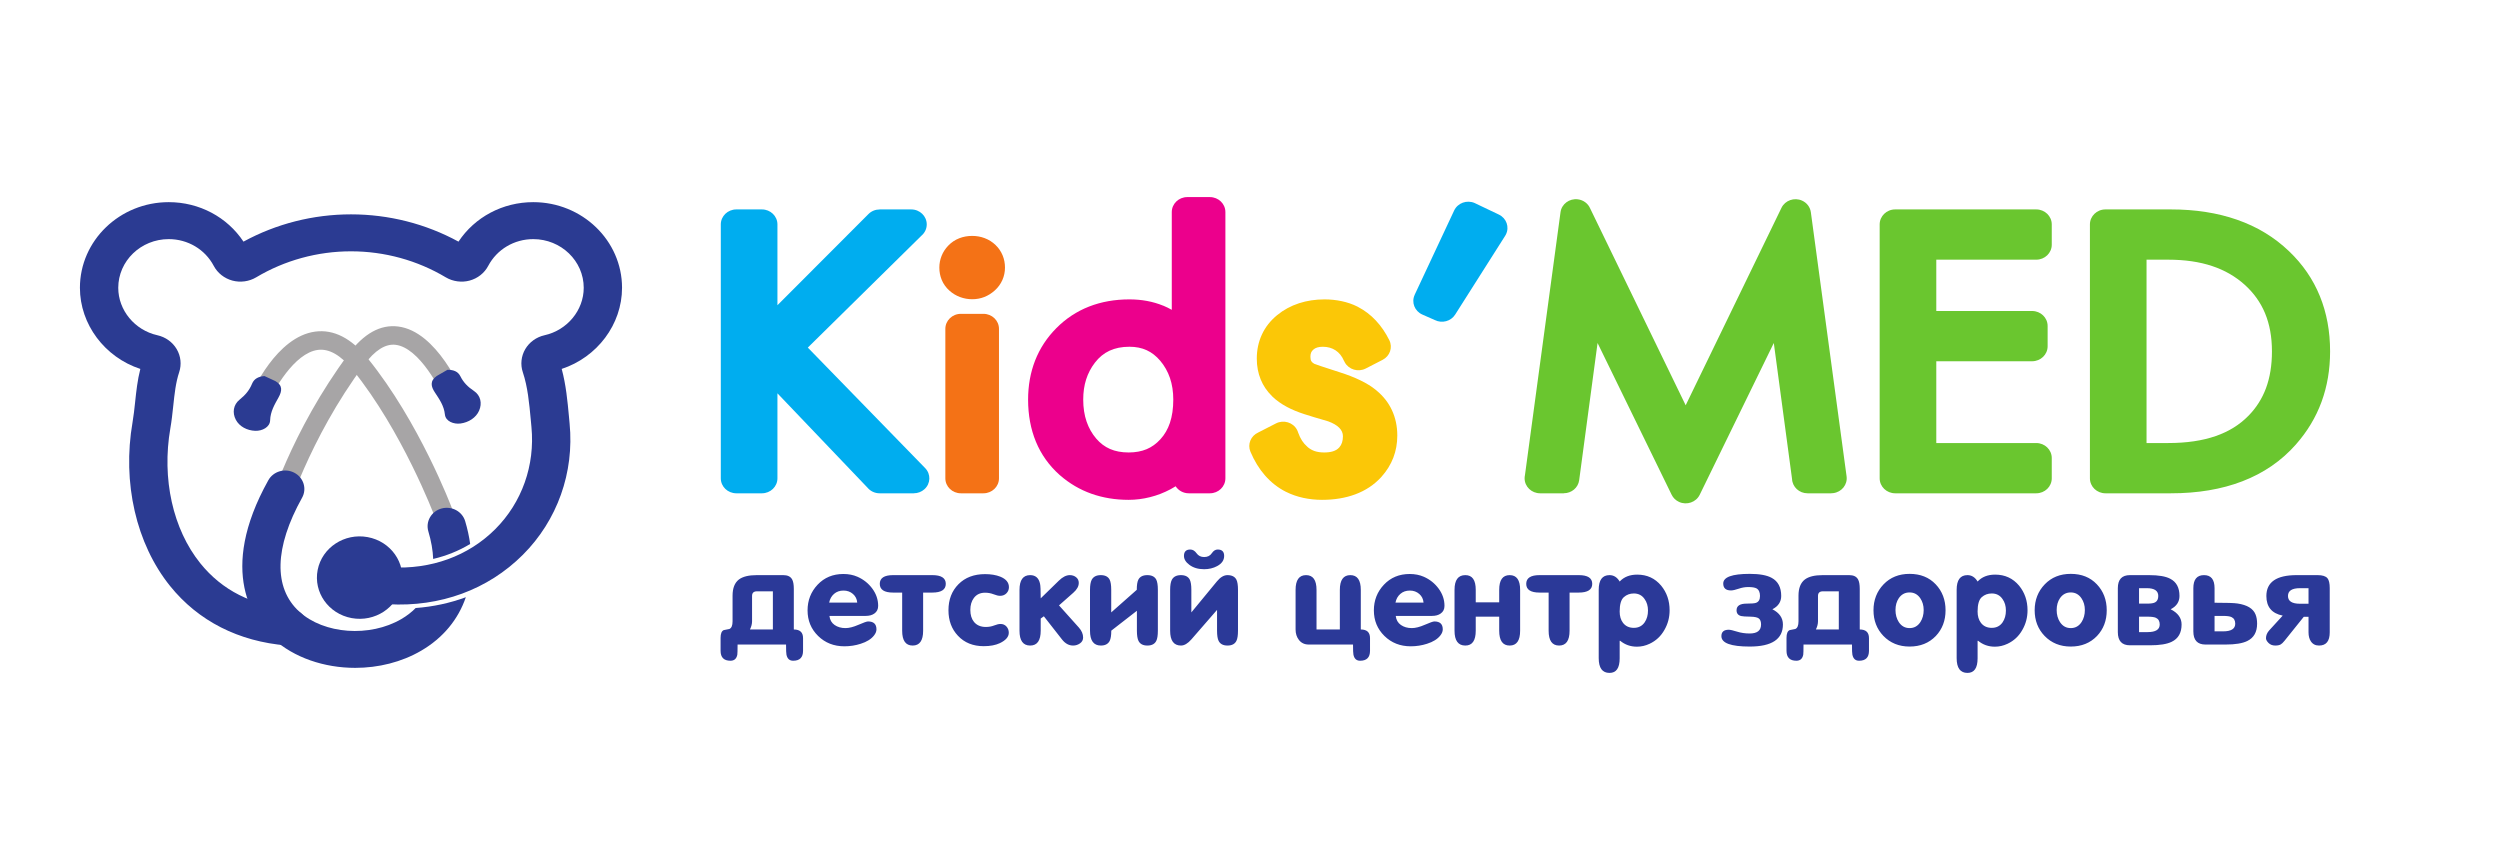 <svg width="159" height="55" viewBox="0 0 159 55" fill="none" xmlns="http://www.w3.org/2000/svg">
<g clip-path="url(#clip0_56_556)">
<mask id="mask0_56_556" style="mask-type:luminance" maskUnits="userSpaceOnUse" x="-55" y="-76" width="305" height="208">
<path d="M-55 -76H249.023V131.332H-55V-76Z" fill="white"/>
</mask>
<g mask="url(#mask0_56_556)">
<path d="M144.496 22.347C144.496 21.434 144.35 20.626 144.056 19.92C143.768 19.229 143.334 18.624 142.756 18.105C142.169 17.579 141.483 17.184 140.696 16.922C139.887 16.651 138.955 16.516 137.901 16.516H136.52V28.177H137.901C139.067 28.177 140.077 28.028 140.932 27.729C141.754 27.442 142.442 27.015 142.996 26.448C143 26.445 143.003 26.442 143.006 26.439C143.499 25.936 143.869 25.353 144.116 24.691C144.369 24.01 144.496 23.228 144.496 22.347ZM116.467 31.374H114.96C114.428 31.374 113.995 30.969 113.974 30.461L112.814 21.814L108.101 31.469C107.868 31.944 107.281 32.147 106.789 31.923C106.573 31.825 106.411 31.66 106.317 31.467L101.605 21.814L100.435 30.541C100.372 31.021 99.948 31.371 99.459 31.37V31.374H97.952C97.407 31.374 96.965 30.948 96.965 30.422C96.965 30.353 96.972 30.285 96.987 30.22L99.249 13.495C99.319 12.975 99.813 12.609 100.352 12.677C100.71 12.722 100.999 12.948 101.13 13.247L107.209 25.776L113.303 13.216C113.533 12.742 114.119 12.537 114.611 12.759C114.927 12.901 115.128 13.185 115.17 13.495L115.17 13.495L117.443 30.299C117.513 30.819 117.133 31.295 116.594 31.363C116.552 31.368 116.509 31.371 116.467 31.371V31.374ZM129.504 31.374H120.534C119.989 31.374 119.547 30.948 119.547 30.422V14.272C119.547 13.746 119.989 13.319 120.534 13.319H129.504C130.05 13.319 130.492 13.746 130.492 14.272V15.564C130.492 16.09 130.05 16.516 129.504 16.516H123.148V19.779H129.241C129.787 19.779 130.229 20.206 130.229 20.732V22.024C130.229 22.55 129.787 22.976 129.241 22.976H123.148V28.177H129.504C130.05 28.177 130.492 28.604 130.492 29.13V30.422C130.492 30.948 130.05 31.374 129.504 31.374ZM148.194 22.347C148.194 24.653 147.469 26.626 146.02 28.267L146.021 28.267C145.102 29.309 143.966 30.09 142.611 30.611C141.289 31.12 139.774 31.374 138.069 31.374H133.906C133.361 31.374 132.919 30.948 132.919 30.422V14.272C132.919 13.746 133.361 13.319 133.906 13.319H138.069C139.622 13.319 141.023 13.537 142.273 13.973C143.545 14.416 144.647 15.083 145.58 15.975C146.452 16.807 147.107 17.76 147.544 18.834C147.977 19.898 148.194 21.068 148.194 22.347Z" fill="#6AC62F"/>
<path d="M95.731 14.993L92.549 20.007C92.278 20.436 91.712 20.584 91.256 20.356L90.462 20.006C89.97 19.789 89.752 19.229 89.974 18.753L89.972 18.752L92.484 13.388C92.708 12.91 93.291 12.697 93.788 12.912C93.811 12.922 93.834 12.933 93.856 12.945L95.326 13.646C95.814 13.878 96.014 14.448 95.773 14.918C95.76 14.944 95.746 14.969 95.731 14.993Z" fill="#00ADEF"/>
<path d="M88.868 27.7C88.868 28.702 88.532 29.578 87.859 30.328C87.852 30.337 87.844 30.345 87.836 30.354C87.389 30.837 86.843 31.2 86.196 31.44C85.57 31.673 84.864 31.79 84.077 31.79C83.673 31.79 83.28 31.748 82.896 31.666C82.505 31.581 82.143 31.456 81.808 31.289L81.805 31.288L81.804 31.289C81.293 31.033 80.843 30.683 80.455 30.24C80.082 29.815 79.773 29.31 79.527 28.726C79.329 28.255 79.55 27.721 80.021 27.508L81.154 26.928C81.636 26.683 82.232 26.861 82.485 27.326C82.518 27.386 82.543 27.448 82.562 27.511C82.63 27.705 82.713 27.878 82.811 28.03C82.906 28.176 83.019 28.304 83.15 28.416C83.168 28.431 83.185 28.446 83.201 28.462C83.326 28.561 83.461 28.636 83.608 28.687C83.781 28.747 83.985 28.777 84.221 28.777C84.66 28.777 84.972 28.677 85.159 28.474C85.166 28.466 85.173 28.459 85.181 28.451C85.334 28.28 85.41 28.045 85.41 27.745C85.41 27.343 85.098 27.027 84.474 26.797C83.933 26.638 83.631 26.55 83.569 26.531C83.396 26.479 83.192 26.415 82.955 26.339C82.533 26.203 82.161 26.049 81.841 25.876C81.482 25.683 81.182 25.469 80.939 25.235C80.923 25.22 80.908 25.204 80.893 25.188C80.58 24.881 80.343 24.53 80.181 24.135C80.015 23.73 79.932 23.287 79.932 22.808C79.932 22.255 80.04 21.745 80.257 21.277C80.476 20.803 80.8 20.392 81.228 20.041C81.637 19.706 82.101 19.455 82.62 19.286C83.123 19.123 83.665 19.041 84.245 19.041C84.615 19.041 84.977 19.079 85.33 19.154C85.688 19.23 86.019 19.344 86.323 19.495C86.344 19.506 86.365 19.517 86.386 19.53C86.801 19.748 87.173 20.032 87.503 20.384C87.835 20.737 88.121 21.155 88.361 21.638C88.589 22.098 88.399 22.646 87.937 22.884L86.86 23.438C86.381 23.684 85.785 23.509 85.529 23.047C85.515 23.021 85.502 22.994 85.49 22.968L85.487 22.969C85.415 22.802 85.333 22.663 85.243 22.554C85.155 22.446 85.052 22.354 84.937 22.278C84.826 22.206 84.703 22.149 84.567 22.111C84.435 22.073 84.287 22.054 84.125 22.054C83.859 22.054 83.659 22.115 83.524 22.239C83.461 22.297 83.415 22.358 83.388 22.422C83.357 22.493 83.342 22.583 83.342 22.693C83.342 22.813 83.362 22.906 83.4 22.972C83.435 23.032 83.497 23.087 83.586 23.137C83.626 23.154 83.76 23.201 83.986 23.279C84.287 23.382 84.698 23.516 85.219 23.681C85.695 23.831 86.123 23.998 86.502 24.181C86.905 24.375 87.243 24.584 87.516 24.809C87.529 24.82 87.542 24.831 87.554 24.843C87.983 25.198 88.308 25.614 88.528 26.09C88.755 26.579 88.868 27.115 88.868 27.7Z" fill="#FBC707"/>
<path d="M74.621 25.415C74.621 24.909 74.549 24.448 74.408 24.035C74.269 23.631 74.064 23.268 73.792 22.946C73.536 22.643 73.248 22.418 72.927 22.272C72.609 22.126 72.242 22.053 71.829 22.053C71.342 22.053 70.918 22.139 70.556 22.309C70.201 22.475 69.894 22.729 69.633 23.07C69.386 23.393 69.202 23.745 69.08 24.126C68.955 24.514 68.893 24.944 68.893 25.415C68.893 25.93 68.964 26.395 69.106 26.811C69.245 27.216 69.449 27.577 69.718 27.893C69.97 28.189 70.262 28.409 70.595 28.554C70.935 28.703 71.33 28.777 71.781 28.777C72.214 28.777 72.596 28.707 72.927 28.568C73.251 28.432 73.543 28.221 73.803 27.936C74.07 27.645 74.27 27.299 74.405 26.901C74.549 26.475 74.621 25.98 74.621 25.415ZM76.948 31.374H75.608C75.255 31.374 74.946 31.196 74.771 30.927C74.665 30.994 74.556 31.057 74.444 31.117C74.03 31.337 73.599 31.504 73.149 31.617C72.696 31.732 72.24 31.79 71.781 31.79C70.933 31.79 70.144 31.66 69.414 31.401C68.681 31.141 68.014 30.749 67.413 30.225C67.406 30.219 67.399 30.212 67.391 30.206C66.723 29.611 66.221 28.907 65.885 28.095C65.553 27.293 65.387 26.399 65.387 25.415C65.387 24.52 65.536 23.692 65.832 22.932C66.133 22.163 66.582 21.477 67.18 20.873C67.785 20.262 68.482 19.803 69.27 19.495C70.047 19.193 70.9 19.041 71.829 19.041C72.61 19.041 73.327 19.175 73.981 19.442L73.987 19.445L73.988 19.442C74.174 19.52 74.353 19.607 74.525 19.705V13.488C74.525 12.961 74.967 12.535 75.512 12.535H76.948C77.493 12.535 77.935 12.961 77.935 13.488V30.422C77.935 30.948 77.493 31.374 76.948 31.374Z" fill="#EC008C"/>
<path d="M62.547 31.374H61.112C60.567 31.374 60.124 30.948 60.124 30.422V20.913C60.124 20.387 60.567 19.96 61.112 19.96H62.547C63.093 19.96 63.535 20.387 63.535 20.913V30.422C63.535 30.948 63.093 31.374 62.547 31.374ZM63.917 17.017C63.917 17.294 63.862 17.557 63.753 17.806C63.64 18.062 63.478 18.284 63.266 18.474C62.852 18.846 62.373 19.031 61.83 19.031C61.564 19.031 61.307 18.985 61.057 18.892C60.809 18.8 60.585 18.664 60.385 18.486C60.167 18.291 60.004 18.065 59.896 17.806C59.793 17.56 59.742 17.297 59.742 17.017C59.742 16.762 59.79 16.513 59.886 16.272C59.981 16.033 60.122 15.817 60.307 15.624C60.509 15.413 60.744 15.256 61.012 15.152C61.266 15.053 61.539 15.004 61.83 15.004C62.111 15.004 62.376 15.051 62.625 15.146C62.888 15.245 63.119 15.391 63.317 15.583C63.516 15.774 63.667 15.996 63.77 16.25C63.868 16.49 63.917 16.746 63.917 17.017Z" fill="#F47216"/>
<path d="M58.121 31.374H55.944C55.635 31.374 55.358 31.236 55.178 31.021L49.445 25.015V30.422C49.445 30.948 49.003 31.374 48.457 31.374H46.831C46.285 31.374 45.843 30.948 45.843 30.422V14.272C45.843 13.746 46.285 13.319 46.831 13.319H48.457C49.003 13.319 49.445 13.746 49.445 14.272V19.412L55.235 13.613C55.428 13.419 55.686 13.322 55.944 13.322V13.319H57.954C58.499 13.319 58.941 13.746 58.941 14.272C58.941 14.557 58.811 14.813 58.606 14.987L51.377 22.107L58.839 29.77C59.212 30.153 59.193 30.754 58.796 31.113C58.606 31.286 58.363 31.372 58.121 31.372V31.374Z" fill="#00ADEF"/>
<path d="M47.697 40.035H49.155V37.608H48.142C47.935 37.608 47.831 37.706 47.831 37.903V39.516C47.831 39.681 47.786 39.854 47.697 40.035ZM49.993 40.993H46.91C46.91 41.365 46.904 41.581 46.893 41.64C46.842 41.895 46.698 42.023 46.457 42.023C46.038 42.023 45.829 41.812 45.829 41.392V40.57C45.829 40.298 45.895 40.133 46.03 40.075C46.147 40.048 46.267 40.024 46.39 40.003C46.524 39.944 46.591 39.782 46.591 39.516V37.887C46.591 37.408 46.725 37.065 46.993 36.857C47.239 36.671 47.619 36.578 48.133 36.578H49.817C50.091 36.578 50.278 36.668 50.379 36.849C50.451 36.977 50.487 37.179 50.487 37.456V40.035C50.878 40.035 51.074 40.218 51.074 40.585V41.392C51.074 41.812 50.864 42.023 50.445 42.023C50.211 42.023 50.068 41.892 50.018 41.632C50.001 41.562 49.993 41.349 49.993 40.993ZM52.752 39.172C52.78 39.423 52.888 39.614 53.078 39.747C53.268 39.88 53.5 39.947 53.773 39.947C54.002 39.947 54.279 39.877 54.603 39.735C54.927 39.594 55.128 39.524 55.206 39.524C55.564 39.524 55.743 39.691 55.743 40.027C55.743 40.154 55.692 40.282 55.592 40.41C55.413 40.644 55.128 40.822 54.737 40.945C54.408 41.051 54.064 41.105 53.707 41.105C53.036 41.105 52.478 40.885 52.031 40.446C51.584 40.007 51.361 39.465 51.361 38.821C51.361 38.182 51.575 37.637 52.001 37.185C52.429 36.732 52.975 36.506 53.64 36.506C53.969 36.506 54.268 36.564 54.536 36.682C54.921 36.852 55.237 37.105 55.483 37.44C55.728 37.775 55.851 38.14 55.851 38.533C55.851 38.747 55.77 38.909 55.609 39.021C55.469 39.122 55.284 39.172 55.055 39.172H52.752ZM52.735 38.326H54.519C54.503 38.103 54.412 37.919 54.247 37.775C54.083 37.631 53.882 37.56 53.648 37.56C53.408 37.56 53.206 37.63 53.045 37.771C52.883 37.912 52.78 38.097 52.735 38.326ZM57.378 37.688H56.8C56.237 37.688 55.954 37.502 55.954 37.133C55.954 36.763 56.237 36.578 56.8 36.578H59.297C59.867 36.578 60.152 36.763 60.152 37.133C60.152 37.502 59.865 37.688 59.292 37.688H58.711V40.114C58.711 40.742 58.489 41.057 58.045 41.057C57.6 41.057 57.378 40.742 57.378 40.114V37.688ZM60.322 38.813C60.322 38.137 60.534 37.585 60.958 37.157C61.383 36.728 61.947 36.514 62.651 36.514C63.02 36.514 63.34 36.567 63.614 36.674C63.983 36.822 64.168 37.046 64.168 37.344C64.168 37.499 64.114 37.629 64.008 37.736C63.902 37.842 63.768 37.895 63.606 37.895C63.5 37.895 63.361 37.862 63.191 37.795C63.021 37.729 62.841 37.696 62.651 37.696C62.344 37.696 62.106 37.807 61.938 38.031C61.788 38.233 61.713 38.486 61.713 38.789C61.713 39.109 61.791 39.364 61.947 39.555C62.126 39.769 62.377 39.875 62.701 39.875C62.891 39.875 63.067 39.843 63.229 39.779C63.391 39.716 63.525 39.684 63.631 39.684C63.787 39.684 63.915 39.738 64.012 39.847C64.11 39.956 64.159 40.088 64.159 40.242C64.159 40.503 63.969 40.724 63.589 40.905C63.316 41.033 62.975 41.097 62.567 41.097C61.886 41.097 61.338 40.876 60.925 40.434C60.523 40.008 60.322 39.468 60.322 38.813ZM66.39 39.196L66.189 39.34V40.11C66.189 40.741 65.965 41.057 65.518 41.057C65.066 41.057 64.84 40.742 64.84 40.113V37.521C64.84 36.892 65.066 36.578 65.518 36.578C65.859 36.578 66.069 36.761 66.147 37.129C66.175 37.24 66.189 37.549 66.189 38.055L67.345 36.928C67.585 36.694 67.817 36.578 68.04 36.578C68.197 36.578 68.331 36.623 68.443 36.714C68.554 36.804 68.61 36.924 68.61 37.073C68.61 37.286 68.496 37.493 68.266 37.696L67.353 38.502L68.619 39.915C68.797 40.117 68.886 40.328 68.886 40.546C68.886 40.7 68.821 40.824 68.69 40.917C68.558 41.01 68.412 41.057 68.25 41.057C67.982 41.057 67.747 40.929 67.546 40.672L66.39 39.196ZM70.674 38.949L72.299 37.512C72.299 37.214 72.332 36.998 72.4 36.865C72.5 36.674 72.69 36.578 72.969 36.578C73.249 36.578 73.439 36.674 73.539 36.865C73.606 37 73.64 37.215 73.64 37.513V40.113C73.64 40.411 73.606 40.627 73.539 40.761C73.44 40.958 73.251 41.057 72.973 41.057C72.695 41.057 72.507 40.958 72.408 40.76C72.341 40.627 72.307 40.41 72.307 40.11V38.845L70.678 40.11C70.678 40.405 70.644 40.622 70.577 40.76C70.475 40.958 70.288 41.057 70.013 41.057C69.553 41.057 69.324 40.742 69.324 40.113V37.513C69.324 37.226 69.361 37.013 69.433 36.873C69.54 36.676 69.732 36.578 70.011 36.578C70.285 36.578 70.473 36.674 70.573 36.865C70.64 36.998 70.674 37.214 70.674 37.512V38.949ZM74.421 40.113V37.513C74.421 37.226 74.457 37.013 74.53 36.873C74.636 36.676 74.829 36.578 75.108 36.578C75.381 36.578 75.569 36.674 75.669 36.865C75.736 36.998 75.77 37.214 75.77 37.512V38.949L77.395 36.977C77.613 36.711 77.837 36.578 78.066 36.578C78.345 36.578 78.535 36.674 78.635 36.865C78.703 37 78.736 37.215 78.736 37.513V40.113C78.736 40.411 78.703 40.627 78.635 40.761C78.536 40.958 78.348 41.057 78.07 41.057C77.792 41.057 77.603 40.958 77.504 40.76C77.437 40.627 77.404 40.41 77.404 40.11V38.789L75.774 40.664C75.544 40.926 75.323 41.057 75.109 41.057C74.65 41.057 74.421 40.742 74.421 40.113ZM76.582 36.202C76.203 36.202 75.89 36.109 75.644 35.923C75.415 35.753 75.3 35.564 75.3 35.356C75.3 35.085 75.434 34.949 75.703 34.949C75.854 34.949 75.987 35.029 76.101 35.188C76.215 35.348 76.376 35.428 76.582 35.428C76.8 35.428 76.962 35.348 77.068 35.188C77.175 35.029 77.3 34.949 77.445 34.949C77.719 34.949 77.856 35.085 77.856 35.356C77.856 35.628 77.708 35.843 77.412 36.003C77.166 36.136 76.89 36.202 76.582 36.202ZM83.731 40.035H85.214V37.52C85.214 36.892 85.436 36.578 85.881 36.578C86.325 36.578 86.547 36.892 86.547 37.52V40.035C86.938 40.035 87.133 40.218 87.133 40.585V41.392C87.133 41.812 86.924 42.023 86.504 42.023C86.27 42.023 86.128 41.892 86.078 41.632C86.061 41.562 86.052 41.349 86.052 40.993H83.237C82.969 40.993 82.76 40.894 82.609 40.697C82.469 40.516 82.399 40.296 82.399 40.035V37.52C82.399 36.892 82.621 36.578 83.065 36.578C83.51 36.578 83.731 36.892 83.731 37.52V40.035ZM88.769 39.172C88.797 39.423 88.906 39.614 89.096 39.747C89.286 39.88 89.517 39.947 89.791 39.947C90.02 39.947 90.297 39.877 90.621 39.735C90.945 39.594 91.146 39.524 91.224 39.524C91.582 39.524 91.76 39.691 91.76 40.027C91.76 40.154 91.71 40.282 91.61 40.41C91.431 40.644 91.146 40.822 90.755 40.945C90.426 41.051 90.082 41.105 89.724 41.105C89.054 41.105 88.496 40.885 88.049 40.446C87.602 40.007 87.378 39.465 87.378 38.821C87.378 38.182 87.592 37.637 88.019 37.185C88.447 36.732 88.993 36.506 89.657 36.506C89.987 36.506 90.285 36.564 90.554 36.682C90.939 36.852 91.255 37.105 91.5 37.44C91.746 37.775 91.869 38.14 91.869 38.533C91.869 38.747 91.788 38.909 91.626 39.021C91.487 39.122 91.302 39.172 91.073 39.172H88.769ZM88.752 38.326H90.537C90.52 38.103 90.43 37.919 90.265 37.775C90.1 37.631 89.9 37.56 89.666 37.56C89.425 37.56 89.224 37.63 89.063 37.771C88.9 37.912 88.797 38.097 88.752 38.326ZM93.857 39.22V40.11C93.857 40.741 93.637 41.057 93.195 41.057C92.737 41.057 92.508 40.742 92.508 40.113V37.513C92.508 36.889 92.737 36.578 93.195 36.578C93.637 36.578 93.857 36.889 93.857 37.512V38.31H95.349V37.512C95.349 36.889 95.57 36.578 96.015 36.578C96.458 36.578 96.68 36.889 96.68 37.513V40.113C96.68 40.742 96.458 41.057 96.015 41.057C95.57 41.057 95.349 40.741 95.349 40.11V39.22H93.857ZM98.493 37.688H97.915C97.35 37.688 97.068 37.502 97.068 37.133C97.068 36.763 97.35 36.578 97.915 36.578H100.411C100.981 36.578 101.266 36.763 101.266 37.133C101.266 37.502 100.98 37.688 100.406 37.688H99.825V40.114C99.825 40.742 99.603 41.057 99.159 41.057C98.715 41.057 98.493 40.742 98.493 40.114V37.688ZM103.044 40.754H103.011V41.871C103.011 42.488 102.796 42.797 102.366 42.797C101.907 42.797 101.678 42.483 101.678 41.855V37.512C101.678 36.889 101.907 36.578 102.366 36.578C102.634 36.578 102.849 36.714 103.011 36.985C103.285 36.692 103.656 36.546 104.125 36.546C104.751 36.546 105.259 36.78 105.65 37.248C106.008 37.685 106.187 38.206 106.187 38.813C106.187 39.266 106.077 39.681 105.859 40.059C105.636 40.458 105.321 40.754 104.913 40.945C104.656 41.067 104.388 41.129 104.108 41.129C103.701 41.129 103.346 41.003 103.044 40.754ZM103.011 38.893C103.011 39.186 103.081 39.425 103.222 39.611C103.384 39.824 103.614 39.931 103.912 39.931C104.209 39.931 104.439 39.814 104.601 39.58C104.743 39.372 104.812 39.122 104.812 38.829C104.812 38.541 104.74 38.297 104.593 38.095C104.431 37.86 104.203 37.744 103.912 37.744C103.665 37.744 103.452 37.822 103.276 37.979C103.099 38.136 103.011 38.441 103.011 38.893ZM110.445 38.813C110.445 38.531 110.66 38.39 111.09 38.39C111.391 38.39 111.587 38.374 111.676 38.342C111.849 38.284 111.936 38.137 111.936 37.903C111.936 37.669 111.863 37.509 111.718 37.424C111.612 37.365 111.433 37.336 111.182 37.336C110.986 37.336 110.788 37.371 110.587 37.44C110.369 37.514 110.204 37.552 110.093 37.552C109.763 37.552 109.598 37.405 109.598 37.112C109.598 36.703 110.16 36.498 111.282 36.498C111.908 36.498 112.374 36.583 112.681 36.753C113.084 36.971 113.285 37.355 113.285 37.903C113.285 38.276 113.098 38.558 112.724 38.749C113.17 38.978 113.394 39.3 113.394 39.716C113.394 40.652 112.69 41.121 111.282 41.121C110.081 41.121 109.481 40.9 109.481 40.458C109.481 40.187 109.638 40.051 109.95 40.051C110.045 40.051 110.218 40.091 110.47 40.17C110.721 40.25 110.992 40.29 111.282 40.29C111.763 40.29 112.003 40.099 112.003 39.716C112.003 39.54 111.958 39.415 111.869 39.34C111.78 39.266 111.604 39.226 111.341 39.22C111.017 39.215 110.816 39.202 110.738 39.18C110.542 39.133 110.445 39.01 110.445 38.813ZM115.491 40.035H116.948V37.608H115.936C115.728 37.608 115.624 37.706 115.624 37.903V39.516C115.624 39.681 115.58 39.854 115.491 40.035ZM117.786 40.993H114.703C114.703 41.365 114.697 41.581 114.686 41.64C114.635 41.895 114.491 42.023 114.25 42.023C113.832 42.023 113.622 41.812 113.622 41.392V40.57C113.622 40.298 113.689 40.133 113.823 40.075C113.94 40.048 114.06 40.024 114.183 40.003C114.318 39.944 114.384 39.782 114.384 39.516V37.887C114.384 37.408 114.519 37.065 114.787 36.857C115.032 36.671 115.412 36.578 115.926 36.578H117.61C117.884 36.578 118.071 36.668 118.171 36.849C118.244 36.977 118.28 37.179 118.28 37.456V40.035C118.671 40.035 118.867 40.218 118.867 40.585V41.392C118.867 41.812 118.658 42.023 118.238 42.023C118.004 42.023 117.862 41.892 117.811 41.632C117.794 41.562 117.786 41.349 117.786 40.993ZM119.154 38.813C119.154 38.158 119.368 37.609 119.795 37.164C120.222 36.72 120.774 36.498 121.449 36.498C122.137 36.498 122.689 36.719 123.109 37.161C123.527 37.602 123.737 38.153 123.737 38.813C123.737 39.468 123.53 40.013 123.117 40.45C122.687 40.897 122.131 41.121 121.449 41.121C120.774 41.121 120.218 40.894 119.782 40.442C119.364 40.005 119.154 39.463 119.154 38.813ZM120.553 38.797C120.553 39.09 120.623 39.345 120.762 39.563C120.93 39.819 121.159 39.947 121.449 39.947C121.74 39.947 121.969 39.819 122.137 39.563C122.276 39.345 122.346 39.09 122.346 38.797C122.346 38.51 122.273 38.26 122.129 38.047C121.961 37.802 121.735 37.679 121.449 37.679C121.159 37.679 120.93 37.802 120.762 38.047C120.623 38.254 120.553 38.505 120.553 38.797ZM125.808 40.754H125.775V41.871C125.775 42.488 125.56 42.797 125.13 42.797C124.672 42.797 124.443 42.483 124.443 41.855V37.512C124.443 36.889 124.672 36.578 125.13 36.578C125.398 36.578 125.613 36.714 125.775 36.985C126.049 36.692 126.42 36.546 126.889 36.546C127.515 36.546 128.023 36.78 128.414 37.248C128.771 37.685 128.951 38.206 128.951 38.813C128.951 39.266 128.841 39.681 128.623 40.059C128.4 40.458 128.085 40.754 127.677 40.945C127.42 41.067 127.152 41.129 126.872 41.129C126.465 41.129 126.11 41.003 125.808 40.754ZM125.775 38.893C125.775 39.186 125.845 39.425 125.986 39.611C126.148 39.824 126.378 39.931 126.676 39.931C126.973 39.931 127.203 39.814 127.365 39.58C127.506 39.372 127.576 39.122 127.576 38.829C127.576 38.541 127.504 38.297 127.357 38.095C127.195 37.86 126.967 37.744 126.676 37.744C126.428 37.744 126.216 37.822 126.04 37.979C125.863 38.136 125.775 38.441 125.775 38.893ZM129.405 38.813C129.405 38.158 129.619 37.609 130.046 37.164C130.473 36.72 131.024 36.498 131.7 36.498C132.388 36.498 132.941 36.719 133.359 37.161C133.778 37.602 133.988 38.153 133.988 38.813C133.988 39.468 133.781 40.013 133.368 40.45C132.938 40.897 132.382 41.121 131.7 41.121C131.024 41.121 130.469 40.894 130.033 40.442C129.614 40.005 129.405 39.463 129.405 38.813ZM130.804 38.797C130.804 39.09 130.873 39.345 131.013 39.563C131.181 39.819 131.41 39.947 131.7 39.947C131.991 39.947 132.22 39.819 132.388 39.563C132.527 39.345 132.597 39.09 132.597 38.797C132.597 38.51 132.524 38.26 132.379 38.047C132.212 37.802 131.985 37.679 131.7 37.679C131.41 37.679 131.181 37.802 131.013 38.047C130.873 38.254 130.804 38.505 130.804 38.797ZM136.043 37.408V38.39H136.587C136.805 38.39 136.964 38.364 137.065 38.31C137.199 38.236 137.266 38.1 137.266 37.903C137.266 37.573 137.023 37.408 136.537 37.408H136.043ZM135.465 41.041C134.951 41.041 134.694 40.761 134.694 40.202V37.408C134.694 36.854 134.951 36.578 135.465 36.578H136.679C137.288 36.578 137.738 36.655 138.028 36.809C138.419 37.011 138.615 37.376 138.615 37.903C138.615 38.276 138.428 38.558 138.054 38.749C138.517 38.983 138.749 39.306 138.749 39.716C138.749 40.248 138.539 40.615 138.121 40.817C137.819 40.966 137.358 41.041 136.738 41.041H135.465ZM136.043 39.22V40.202H136.587C137.101 40.202 137.358 40.04 137.358 39.716C137.358 39.508 137.277 39.367 137.115 39.292C137.009 39.244 136.833 39.22 136.587 39.22H136.043ZM140.846 38.334C141.617 38.334 142.103 38.35 142.304 38.382C142.918 38.473 143.301 38.704 143.451 39.077C143.519 39.242 143.552 39.439 143.552 39.668C143.552 40.2 143.343 40.567 142.924 40.769C142.622 40.918 142.161 40.993 141.541 40.993H140.268C139.754 40.993 139.497 40.714 139.497 40.154V37.408C139.497 36.854 139.723 36.578 140.176 36.578C140.622 36.578 140.846 36.854 140.846 37.408V38.334ZM140.846 39.172V40.154H141.39C141.904 40.154 142.161 39.992 142.161 39.668C142.161 39.46 142.08 39.319 141.918 39.244C141.812 39.196 141.636 39.172 141.39 39.172H140.846ZM146.822 39.228H146.52L145.297 40.752C145.202 40.869 145.121 40.948 145.054 40.985C144.97 41.033 144.856 41.057 144.711 41.057C144.532 41.057 144.388 41.002 144.279 40.893C144.17 40.784 144.116 40.683 144.116 40.592C144.116 40.411 144.185 40.244 144.325 40.089L145.18 39.153C144.487 39.014 144.141 38.599 144.141 37.906C144.141 37.021 144.783 36.578 146.068 36.578H147.4C147.707 36.578 147.917 36.644 148.028 36.777C148.123 36.895 148.171 37.105 148.171 37.408V40.217C148.171 40.777 147.945 41.057 147.492 41.057C147.263 41.057 147.09 40.969 146.973 40.792C146.872 40.643 146.822 40.45 146.822 40.214V39.228ZM146.822 38.398V37.408H146.28C145.77 37.408 145.515 37.573 145.515 37.903C145.515 38.233 145.77 38.398 146.28 38.398H146.822Z" fill="#2B3998"/>
</g>
<mask id="mask1_56_556" style="mask-type:luminance" maskUnits="userSpaceOnUse" x="-55" y="-76" width="305" height="208">
<path d="M-55 -76H249.023V131.332H-55V-76Z" fill="white"/>
</mask>
<g mask="url(#mask1_56_556)">
<path d="M28.197 33.182C27.947 33.182 27.713 33.033 27.623 32.794C27.604 32.741 25.579 27.41 22.434 23.524C21.675 22.587 20.927 22.16 20.215 22.254C18.712 22.454 17.394 24.825 17.013 25.722C16.885 26.023 16.527 26.166 16.218 26.043C15.907 25.92 15.757 25.578 15.885 25.277C16.051 24.884 17.584 21.419 20.046 21.09C21.221 20.933 22.348 21.509 23.395 22.801C26.662 26.837 28.685 32.169 28.77 32.393C28.884 32.699 28.721 33.036 28.404 33.147C28.336 33.17 28.265 33.182 28.197 33.182Z" fill="#A7A5A6"/>
<path d="M16.822 23.917C17.054 24.025 17.287 24.133 17.519 24.24C18.001 24.518 17.931 24.886 17.717 25.273C17.46 25.737 17.197 26.175 17.18 26.735C17.167 27.166 16.678 27.419 16.227 27.4C15.715 27.379 15.227 27.13 14.999 26.697C14.767 26.255 14.831 25.745 15.243 25.414C15.608 25.122 15.868 24.807 16.029 24.409C16.165 24.073 16.455 23.946 16.822 23.917Z" fill="#2B3B92"/>
<path d="M17.56 33.337C17.505 33.337 17.449 33.33 17.394 33.315C17.07 33.227 16.882 32.903 16.973 32.59C17.034 32.381 18.506 27.427 22.174 22.506C23.137 21.214 24.194 20.624 25.318 20.765C27.791 21.068 29.389 24.871 29.563 25.304C29.685 25.606 29.53 25.947 29.216 26.064C28.904 26.182 28.549 26.032 28.427 25.73C28.026 24.735 26.656 22.113 25.164 21.931C24.516 21.851 23.846 22.277 23.163 23.193C19.62 27.947 18.161 32.859 18.146 32.909C18.071 33.168 17.826 33.337 17.56 33.337Z" fill="#A7A5A6"/>
<path d="M28.456 23.52C28.231 23.65 28.007 23.78 27.782 23.909C27.32 24.231 27.415 24.591 27.657 24.956C27.946 25.395 28.239 25.806 28.296 26.363C28.34 26.79 28.846 26.996 29.295 26.934C29.805 26.864 30.275 26.569 30.472 26.116C30.673 25.654 30.574 25.152 30.139 24.862C29.753 24.606 29.471 24.316 29.283 23.935C29.124 23.613 28.825 23.515 28.456 23.52Z" fill="#2B3B92"/>
<path d="M25.544 37.225C25.264 38.648 23.841 39.581 22.366 39.311C20.891 39.04 19.924 37.668 20.204 36.245C20.485 34.823 21.908 33.889 23.382 34.16C24.857 34.431 25.825 35.803 25.544 37.225Z" fill="#2B3B92"/>
<path d="M18.345 41.056C18.311 41.056 18.277 41.054 18.241 41.052C15.178 40.803 12.61 39.495 10.818 37.271C8.658 34.59 7.765 30.697 8.43 26.855C8.502 26.441 8.546 26.02 8.594 25.575C8.667 24.886 8.742 24.178 8.925 23.464C6.668 22.724 5.083 20.634 5.083 18.304C5.083 15.3 7.617 12.857 10.731 12.857C12.676 12.857 14.45 13.806 15.485 15.368C17.57 14.231 19.922 13.633 22.323 13.633C24.723 13.633 27.076 14.231 29.16 15.368C30.196 13.806 31.97 12.857 33.915 12.857C37.029 12.857 39.562 15.3 39.562 18.304C39.562 20.633 37.979 22.722 35.724 23.463C35.999 24.483 36.094 25.509 36.187 26.506L36.227 26.939C36.529 30.055 35.444 33.099 33.25 35.289C31.036 37.5 27.994 38.619 24.685 38.428C24.013 38.391 23.5 37.835 23.538 37.187C23.578 36.538 24.155 36.039 24.826 36.081C27.413 36.229 29.784 35.366 31.497 33.656C33.196 31.959 34.035 29.59 33.8 27.158L33.759 26.715C33.658 25.632 33.564 24.608 33.251 23.673C33.088 23.189 33.144 22.652 33.407 22.204C33.668 21.759 34.116 21.436 34.634 21.321C36.078 21 37.125 19.731 37.125 18.304C37.125 16.597 35.685 15.208 33.915 15.208C32.702 15.208 31.606 15.86 31.051 16.909C30.811 17.366 30.379 17.707 29.867 17.845C29.369 17.981 28.803 17.907 28.353 17.639C26.539 16.556 24.454 15.984 22.323 15.984C20.192 15.984 18.108 16.556 16.293 17.638C15.843 17.907 15.285 17.982 14.779 17.845C14.266 17.706 13.835 17.365 13.594 16.909C13.041 15.86 11.944 15.208 10.731 15.208C8.961 15.208 7.521 16.597 7.521 18.304C7.521 19.731 8.568 20.999 10.009 21.321C10.528 21.436 10.976 21.758 11.238 22.205C11.499 22.645 11.558 23.181 11.396 23.671C11.177 24.326 11.1 25.049 11.019 25.815C10.97 26.276 10.919 26.754 10.834 27.242C10.28 30.447 10.993 33.657 12.742 35.828C14.126 37.544 16.045 38.514 18.446 38.709C19.117 38.763 19.615 39.332 19.559 39.979C19.505 40.592 18.972 41.056 18.345 41.056Z" fill="#2B3B92"/>
<path d="M27.55 35.549C28.39 35.352 29.182 35.031 29.903 34.598C29.837 34.124 29.732 33.64 29.585 33.147C29.399 32.523 28.726 32.163 28.077 32.342C27.43 32.522 27.056 33.173 27.243 33.797C27.427 34.415 27.529 35.001 27.55 35.549Z" fill="#2B3B92"/>
<path d="M26.437 38.67C26.179 38.933 25.876 39.167 25.53 39.37C23.518 40.548 20.601 40.335 19.03 38.896C17.384 37.389 17.449 34.818 19.212 31.657C19.531 31.086 19.31 30.373 18.717 30.065C18.125 29.758 17.385 29.971 17.066 30.543C13.8 36.395 16.177 39.527 17.351 40.601C18.7 41.836 20.633 42.476 22.591 42.476C24.057 42.476 25.537 42.117 26.795 41.38C28.189 40.563 29.146 39.39 29.627 37.983C28.619 38.356 27.547 38.588 26.437 38.67Z" fill="#2B3B92"/>
</g>
</g>
<defs>
<clipPath id="clip0_56_556">
<rect width="159" height="55" fill="white"/>
</clipPath>
</defs>
</svg>
